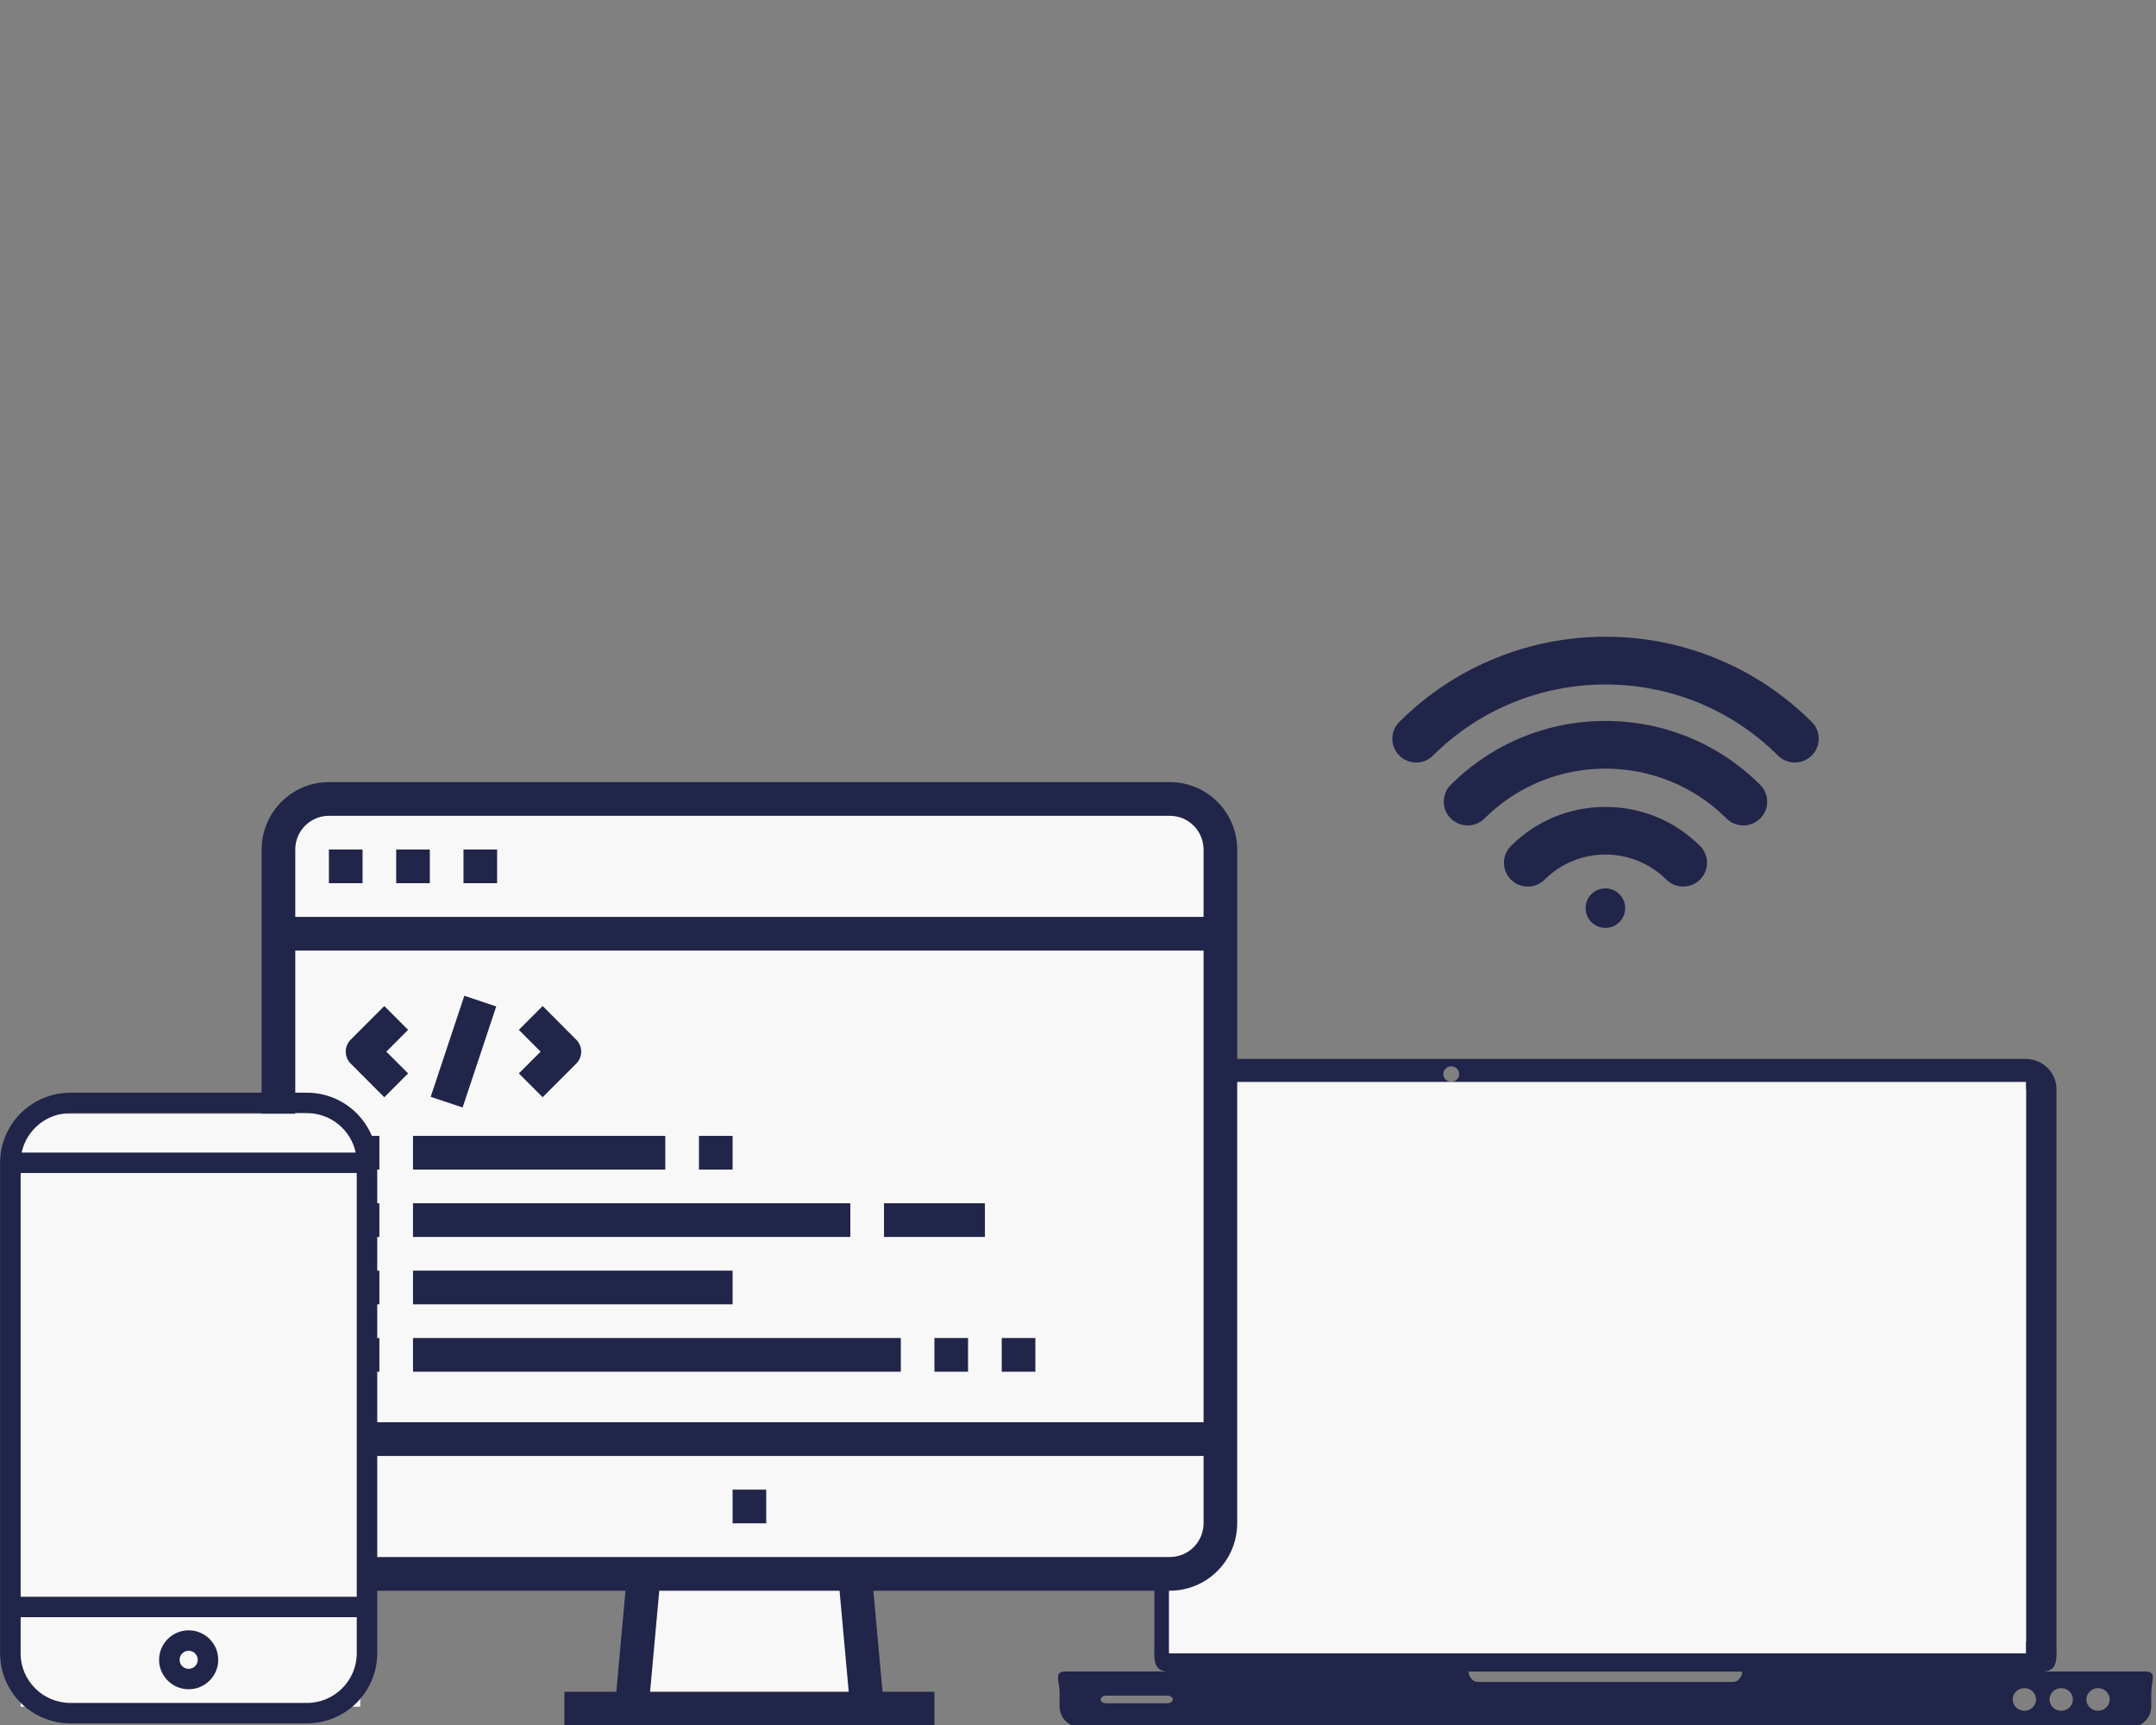 <svg xmlns="http://www.w3.org/2000/svg" xmlns:xlink="http://www.w3.org/1999/xlink" width="400" zoomAndPan="magnify" viewBox="0 0 300 240" height="320" preserveAspectRatio="xMidYMid meet" version="1.0"><rect x="0" y="0" width="300" height="240" fill="#808080" stroke="none"/><defs><clipPath id="id1"><path d="M 147 147.332 L 300 147.332 L 300 240 L 147 240 Z M 147 147.332 " clip-rule="nonzero"/></clipPath><clipPath id="id2"><path d="M 162.656 150.531 L 281.906 150.531 L 281.906 230.031 L 162.656 230.031 Z M 162.656 150.531 " clip-rule="nonzero"/></clipPath><clipPath id="id3"><path d="M 36.402 108.816 L 172.152 108.816 L 172.152 240 L 36.402 240 Z M 36.402 108.816 " clip-rule="nonzero"/></clipPath><clipPath id="id4"><path d="M 2.883 154.949 L 50.133 154.949 L 50.133 237.449 L 2.883 237.449 Z M 2.883 154.949 " clip-rule="nonzero"/></clipPath><clipPath id="id5"><path d="M 0 152.027 L 52.5 152.027 L 52.5 239.777 L 0 239.777 Z M 0 152.027 " clip-rule="nonzero"/></clipPath><clipPath id="id6"><path d="M 193.402 88.594 L 253.402 88.594 L 253.402 107 L 193.402 107 Z M 193.402 88.594 " clip-rule="nonzero"/></clipPath><clipPath id="id7"><path d="M 220 123 L 227 123 L 227 129.094 L 220 129.094 Z M 220 123 " clip-rule="nonzero"/></clipPath></defs><g clip-path="url(#id1)"><path fill="#212549" d="M 164.914 147.332 C 162.543 147.332 160.629 149.207 160.629 151.535 L 160.629 228.367 C 160.629 230.582 160.32 232.383 162.328 232.555 L 148.246 232.555 C 146.582 232.555 147.434 233.855 147.434 235.473 L 147.434 237.418 C 147.434 239.031 148.773 240.332 150.441 240.332 L 296.336 240.332 C 298.004 240.332 299.344 239.031 299.344 237.418 L 299.344 235.473 C 299.344 233.855 300.195 232.555 298.531 232.555 L 284.449 232.555 C 286.457 232.383 286.148 230.582 286.148 228.367 L 286.148 151.535 C 286.148 149.207 284.238 147.332 281.863 147.332 Z M 201.934 148.352 C 202.543 148.352 203.039 148.836 203.039 149.434 C 203.039 150.031 202.543 150.516 201.934 150.516 C 201.324 150.516 200.832 150.031 200.832 149.434 C 200.832 148.836 201.324 148.352 201.934 148.352 Z M 164.812 151.543 L 281.969 151.543 L 281.969 228.359 L 164.812 228.359 Z M 204.344 232.57 L 242.434 232.57 C 242.379 233.383 241.812 234.016 241.121 234.016 L 205.656 234.016 C 204.965 234.016 204.398 233.383 204.344 232.57 Z M 281.688 234.871 C 282.582 234.871 283.309 235.574 283.309 236.445 C 283.309 237.316 282.582 238.02 281.688 238.02 C 280.789 238.02 280.062 237.316 280.062 236.445 C 280.062 235.574 280.789 234.871 281.688 234.871 Z M 286.809 234.871 C 287.707 234.871 288.434 235.574 288.434 236.445 C 288.434 237.316 287.707 238.02 286.809 238.02 C 285.914 238.02 285.184 237.316 285.184 236.445 C 285.184 235.574 285.914 234.871 286.809 234.871 Z M 291.934 234.871 C 292.828 234.871 293.559 235.574 293.559 236.445 C 293.559 237.316 292.828 238.02 291.934 238.02 C 291.035 238.02 290.309 237.316 290.309 236.445 C 290.309 235.574 291.035 234.871 291.934 234.871 Z M 153.918 235.914 L 162.441 235.914 C 162.855 235.914 163.191 236.148 163.191 236.445 C 163.191 236.738 162.855 236.977 162.441 236.977 L 153.918 236.977 C 153.5 236.977 153.164 236.738 153.164 236.445 C 153.164 236.148 153.5 235.914 153.918 235.914 Z M 153.918 235.914 " fill-opacity="1" fill-rule="nonzero"/></g><g clip-path="url(#id2)"><path fill="#f8f8f8" d="M 162.656 150.531 L 281.906 150.531 L 281.906 230.031 L 162.656 230.031 L 162.656 150.531 " fill-opacity="1" fill-rule="nonzero"/></g><path fill="#f8f8f8" d="M 120.66 237.723 L 87.895 237.723 L 89.598 218.973 L 90.234 216.629 L 118.32 216.629 L 118.957 218.973 L 119.387 223.66 Z M 120.66 237.723 " fill-opacity="1" fill-rule="nonzero"/><path fill="#f8f8f8" d="M 119.387 223.66 L 89.172 223.66 L 89.598 218.973 L 90.234 216.629 L 118.32 216.629 L 118.957 218.973 Z M 119.387 223.66 " fill-opacity="1" fill-rule="nonzero"/><path fill="#f8f8f8" d="M 45.766 111.16 L 162.789 111.16 C 163.25 111.16 163.707 111.203 164.16 111.293 C 164.613 111.383 165.051 111.516 165.477 111.695 C 165.902 111.871 166.309 112.086 166.691 112.344 C 167.074 112.602 167.43 112.891 167.754 113.219 C 168.082 113.543 168.371 113.898 168.629 114.285 C 168.883 114.668 169.102 115.074 169.277 115.5 C 169.453 115.926 169.586 116.367 169.676 116.82 C 169.766 117.27 169.812 117.73 169.812 118.191 L 169.812 211.941 C 169.812 212.402 169.766 212.859 169.676 213.312 C 169.586 213.766 169.453 214.203 169.277 214.633 C 169.102 215.059 168.883 215.461 168.629 215.848 C 168.371 216.23 168.082 216.586 167.754 216.914 C 167.43 217.238 167.074 217.531 166.691 217.785 C 166.309 218.043 165.902 218.258 165.477 218.438 C 165.051 218.613 164.613 218.746 164.16 218.836 C 163.707 218.926 163.25 218.973 162.789 218.973 L 45.766 218.973 C 45.305 218.973 44.848 218.926 44.398 218.836 C 43.945 218.746 43.504 218.613 43.078 218.438 C 42.652 218.258 42.25 218.043 41.867 217.785 C 41.48 217.531 41.129 217.238 40.801 216.914 C 40.477 216.586 40.184 216.23 39.93 215.848 C 39.672 215.461 39.457 215.059 39.281 214.633 C 39.102 214.203 38.969 213.766 38.879 213.312 C 38.789 212.859 38.746 212.402 38.746 211.941 L 38.746 118.191 C 38.746 117.73 38.789 117.27 38.879 116.82 C 38.969 116.367 39.102 115.926 39.281 115.5 C 39.457 115.074 39.672 114.668 39.93 114.285 C 40.184 113.898 40.477 113.543 40.801 113.219 C 41.129 112.891 41.48 112.602 41.867 112.344 C 42.25 112.086 42.652 111.871 43.078 111.695 C 43.504 111.516 43.945 111.383 44.398 111.293 C 44.848 111.203 45.305 111.16 45.766 111.16 Z M 45.766 111.16 " fill-opacity="1" fill-rule="nonzero"/><path fill="#f8f8f8" d="M 38.746 129.91 L 169.812 129.91 L 169.812 200.223 L 38.746 200.223 Z M 38.746 129.91 " fill-opacity="1" fill-rule="nonzero"/><path fill="#f8f8f8" d="M 45.766 111.16 L 162.789 111.16 C 163.25 111.16 163.707 111.203 164.16 111.293 C 164.613 111.383 165.051 111.516 165.477 111.695 C 165.902 111.871 166.309 112.086 166.691 112.344 C 167.074 112.602 167.43 112.891 167.754 113.219 C 168.082 113.543 168.371 113.898 168.629 114.285 C 168.883 114.668 169.102 115.074 169.277 115.5 C 169.453 115.926 169.586 116.367 169.676 116.82 C 169.766 117.27 169.812 117.73 169.812 118.191 L 169.812 129.91 L 38.746 129.91 L 38.746 118.191 C 38.746 117.73 38.789 117.27 38.879 116.82 C 38.969 116.367 39.102 115.926 39.281 115.5 C 39.457 115.074 39.672 114.668 39.93 114.285 C 40.184 113.898 40.477 113.543 40.801 113.219 C 41.129 112.891 41.48 112.602 41.867 112.344 C 42.25 112.086 42.652 111.871 43.078 111.695 C 43.504 111.516 43.945 111.383 44.398 111.293 C 44.848 111.203 45.305 111.16 45.766 111.16 Z M 45.766 111.16 " fill-opacity="1" fill-rule="nonzero"/><path fill="#212549" d="M 45.766 118.191 L 50.449 118.191 L 50.449 122.879 L 45.766 122.879 Z M 45.766 118.191 " fill-opacity="1" fill-rule="nonzero"/><path fill="#212549" d="M 55.129 118.191 L 59.809 118.191 L 59.809 122.879 L 55.129 122.879 Z M 55.129 118.191 " fill-opacity="1" fill-rule="nonzero"/><path fill="#212549" d="M 64.492 118.191 L 69.172 118.191 L 69.172 122.879 L 64.492 122.879 Z M 64.492 118.191 " fill-opacity="1" fill-rule="nonzero"/><g clip-path="url(#id3)"><path fill="#212549" d="M 162.789 108.816 L 45.766 108.816 C 45.152 108.816 44.543 108.875 43.941 108.996 C 43.34 109.117 42.754 109.297 42.184 109.531 C 41.617 109.766 41.078 110.055 40.566 110.398 C 40.059 110.742 39.586 111.129 39.148 111.562 C 38.715 112 38.328 112.473 37.984 112.984 C 37.645 113.496 37.355 114.035 37.121 114.605 C 36.883 115.172 36.707 115.758 36.586 116.363 C 36.465 116.965 36.406 117.574 36.406 118.191 L 36.406 211.941 C 36.406 212.555 36.465 213.164 36.586 213.77 C 36.707 214.371 36.883 214.957 37.121 215.527 C 37.355 216.094 37.645 216.633 37.984 217.145 C 38.328 217.656 38.715 218.133 39.148 218.566 C 39.586 219 40.059 219.391 40.566 219.73 C 41.078 220.074 41.617 220.363 42.184 220.598 C 42.754 220.836 43.34 221.012 43.941 221.133 C 44.543 221.254 45.152 221.316 45.766 221.316 L 87.035 221.316 L 85.758 235.379 L 78.531 235.379 L 78.531 240.066 L 130.023 240.066 L 130.023 235.379 L 122.801 235.379 L 121.523 221.316 L 162.789 221.316 C 163.406 221.316 164.012 221.254 164.617 221.133 C 165.219 221.012 165.805 220.836 166.371 220.598 C 166.938 220.363 167.477 220.074 167.988 219.73 C 168.5 219.391 168.973 219 169.406 218.566 C 169.84 218.133 170.23 217.656 170.57 217.145 C 170.914 216.633 171.199 216.094 171.438 215.527 C 171.672 214.957 171.852 214.371 171.969 213.77 C 172.09 213.164 172.152 212.555 172.152 211.941 L 172.152 118.191 C 172.152 117.574 172.09 116.965 171.969 116.363 C 171.852 115.758 171.672 115.172 171.438 114.605 C 171.199 114.035 170.914 113.496 170.57 112.984 C 170.23 112.473 169.84 112 169.406 111.562 C 168.973 111.129 168.5 110.742 167.988 110.398 C 167.477 110.055 166.938 109.766 166.371 109.531 C 165.805 109.297 165.219 109.117 164.617 108.996 C 164.012 108.875 163.406 108.816 162.789 108.816 Z M 45.766 113.504 L 162.789 113.504 C 163.098 113.504 163.402 113.535 163.703 113.594 C 164.004 113.652 164.297 113.742 164.582 113.859 C 164.863 113.98 165.133 114.125 165.391 114.293 C 165.645 114.465 165.883 114.66 166.098 114.879 C 166.316 115.094 166.512 115.332 166.68 115.586 C 166.852 115.844 166.996 116.113 167.113 116.398 C 167.23 116.68 167.32 116.973 167.379 117.277 C 167.441 117.578 167.473 117.883 167.473 118.191 L 167.473 127.566 L 41.086 127.566 L 41.086 118.191 C 41.086 117.883 41.117 117.578 41.176 117.277 C 41.238 116.973 41.324 116.68 41.441 116.398 C 41.562 116.113 41.707 115.844 41.875 115.586 C 42.047 115.332 42.242 115.094 42.457 114.879 C 42.676 114.66 42.91 114.465 43.168 114.293 C 43.422 114.125 43.691 113.98 43.977 113.859 C 44.262 113.742 44.551 113.652 44.855 113.594 C 45.156 113.535 45.461 113.504 45.766 113.504 Z M 167.473 132.254 L 167.473 197.879 L 41.086 197.879 L 41.086 132.254 Z M 118.098 235.379 L 90.457 235.379 L 91.734 221.316 L 116.82 221.316 Z M 162.789 216.629 L 45.766 216.629 C 45.461 216.629 45.156 216.598 44.855 216.535 C 44.551 216.477 44.262 216.387 43.977 216.27 C 43.691 216.152 43.422 216.008 43.168 215.836 C 42.91 215.664 42.676 215.473 42.457 215.254 C 42.242 215.035 42.047 214.801 41.875 214.543 C 41.707 214.289 41.562 214.016 41.441 213.734 C 41.324 213.449 41.238 213.156 41.176 212.855 C 41.117 212.551 41.086 212.246 41.086 211.941 L 41.086 202.566 L 167.473 202.566 L 167.473 211.941 C 167.473 212.246 167.441 212.551 167.379 212.855 C 167.32 213.156 167.23 213.449 167.113 213.734 C 166.996 214.016 166.852 214.289 166.68 214.543 C 166.512 214.801 166.316 215.035 166.098 215.254 C 165.883 215.473 165.645 215.664 165.391 215.836 C 165.133 216.008 164.863 216.152 164.582 216.27 C 164.297 216.387 164.004 216.477 163.703 216.535 C 163.402 216.598 163.098 216.629 162.789 216.629 Z M 162.789 216.629 " fill-opacity="1" fill-rule="nonzero"/></g><path fill="#212549" d="M 101.938 207.254 L 106.617 207.254 L 106.617 211.941 L 101.938 211.941 Z M 101.938 207.254 " fill-opacity="1" fill-rule="nonzero"/><path fill="#212549" d="M 48.105 158.035 L 52.789 158.035 L 52.789 162.723 L 48.105 162.723 Z M 48.105 158.035 " fill-opacity="1" fill-rule="nonzero"/><path fill="#212549" d="M 57.469 158.035 L 92.574 158.035 L 92.574 162.723 L 57.469 162.723 Z M 57.469 158.035 " fill-opacity="1" fill-rule="nonzero"/><path fill="#212549" d="M 48.105 167.41 L 52.789 167.41 L 52.789 172.098 L 48.105 172.098 Z M 48.105 167.41 " fill-opacity="1" fill-rule="nonzero"/><path fill="#212549" d="M 57.469 167.41 L 118.32 167.41 L 118.32 172.098 L 57.469 172.098 Z M 57.469 167.41 " fill-opacity="1" fill-rule="nonzero"/><path fill="#212549" d="M 48.105 176.785 L 52.789 176.785 L 52.789 181.473 L 48.105 181.473 Z M 48.105 176.785 " fill-opacity="1" fill-rule="nonzero"/><path fill="#212549" d="M 57.469 176.785 L 101.938 176.785 L 101.938 181.473 L 57.469 181.473 Z M 57.469 176.785 " fill-opacity="1" fill-rule="nonzero"/><path fill="#212549" d="M 48.105 186.16 L 52.789 186.16 L 52.789 190.848 L 48.105 190.848 Z M 48.105 186.16 " fill-opacity="1" fill-rule="nonzero"/><path fill="#212549" d="M 57.469 186.16 L 125.344 186.16 L 125.344 190.848 L 57.469 190.848 Z M 57.469 186.16 " fill-opacity="1" fill-rule="nonzero"/><path fill="#212549" d="M 48.793 147.973 L 53.473 152.66 L 56.785 149.344 L 53.758 146.316 L 56.785 143.285 L 53.473 139.969 L 48.793 144.656 C 48.574 144.879 48.402 145.133 48.285 145.418 C 48.168 145.707 48.105 146.004 48.105 146.316 C 48.105 146.625 48.168 146.926 48.285 147.211 C 48.402 147.5 48.574 147.754 48.793 147.973 Z M 48.793 147.973 " fill-opacity="1" fill-rule="nonzero"/><path fill="#212549" d="M 72.195 149.344 L 75.508 152.66 L 80.188 147.973 C 80.406 147.754 80.578 147.5 80.695 147.211 C 80.812 146.926 80.875 146.625 80.875 146.316 C 80.875 146.004 80.812 145.707 80.695 145.418 C 80.578 145.133 80.406 144.879 80.188 144.656 L 75.508 139.969 L 72.195 143.285 L 75.223 146.316 Z M 72.195 149.344 " fill-opacity="1" fill-rule="nonzero"/><path fill="#212549" d="M 59.93 152.605 L 64.609 138.543 L 69.051 140.027 L 64.371 154.086 Z M 59.93 152.605 " fill-opacity="1" fill-rule="nonzero"/><path fill="#212549" d="M 123.004 167.41 L 137.047 167.41 L 137.047 172.098 L 123.004 172.098 Z M 123.004 167.41 " fill-opacity="1" fill-rule="nonzero"/><path fill="#212549" d="M 130.023 186.16 L 134.703 186.16 L 134.703 190.848 L 130.023 190.848 Z M 130.023 186.16 " fill-opacity="1" fill-rule="nonzero"/><path fill="#212549" d="M 139.387 186.16 L 144.066 186.16 L 144.066 190.848 L 139.387 190.848 Z M 139.387 186.16 " fill-opacity="1" fill-rule="nonzero"/><path fill="#212549" d="M 97.258 158.035 L 101.938 158.035 L 101.938 162.723 L 97.258 162.723 Z M 97.258 158.035 " fill-opacity="1" fill-rule="nonzero"/><g clip-path="url(#id4)"><path fill="#f8f8f8" d="M 2.883 154.953 L 50.133 154.953 L 50.133 237.445 L 2.883 237.445 L 2.883 154.953 " fill-opacity="1" fill-rule="nonzero"/></g><g clip-path="url(#id5)"><path fill="#212549" d="M 42.703 152.027 L 9.801 152.027 C 4.402 152.027 0.012 156.402 0.012 161.781 L 0.012 230.016 C 0.012 235.395 4.402 239.77 9.801 239.77 L 42.703 239.77 C 48.102 239.77 52.492 235.395 52.492 230.016 L 52.492 161.781 C 52.492 156.402 48.102 152.027 42.703 152.027 Z M 2.863 163.203 L 49.641 163.203 L 49.641 222.16 L 2.863 222.16 Z M 9.801 154.867 L 42.703 154.867 C 46.039 154.867 48.832 157.227 49.492 160.359 L 3.012 160.359 C 3.672 157.227 6.465 154.867 9.801 154.867 Z M 42.703 236.93 L 9.801 236.93 C 5.977 236.93 2.863 233.828 2.863 230.016 L 2.863 225 L 49.641 225 L 49.641 230.016 C 49.641 233.828 46.527 236.93 42.703 236.93 Z M 42.703 236.93 " fill-opacity="1" fill-rule="nonzero"/></g><path fill="#212549" d="M 26.254 226.828 C 23.984 226.828 22.137 228.668 22.137 230.93 C 22.137 233.188 23.984 235.027 26.254 235.027 C 28.52 235.027 30.367 233.188 30.367 230.93 C 30.367 228.668 28.52 226.828 26.254 226.828 Z M 26.254 232.188 C 25.555 232.188 24.988 231.621 24.988 230.93 C 24.988 230.234 25.555 229.668 26.254 229.668 C 26.949 229.668 27.516 230.234 27.516 230.93 C 27.516 231.621 26.949 232.188 26.254 232.188 Z M 26.254 232.188 " fill-opacity="1" fill-rule="nonzero"/><g clip-path="url(#id6)"><path fill="#212549" d="M 252.094 100.441 C 248.219 96.582 243.699 93.59 238.664 91.555 C 233.805 89.586 228.668 88.59 223.402 88.59 C 218.133 88.59 213 89.586 208.137 91.555 C 203.102 93.59 198.586 96.582 194.711 100.441 C 193.414 101.734 193.414 103.828 194.711 105.121 C 196.008 106.414 198.109 106.414 199.402 105.121 C 212.637 91.934 234.168 91.934 247.398 105.121 C 248.047 105.766 248.895 106.09 249.746 106.09 C 250.594 106.09 251.445 105.766 252.094 105.121 C 253.391 103.828 253.391 101.734 252.094 100.441 Z M 252.094 100.441 " fill-opacity="1" fill-rule="nonzero"/></g><path fill="#212549" d="M 223.398 100.305 C 215.27 100.305 207.625 103.461 201.867 109.195 C 200.574 110.488 200.574 112.582 201.867 113.875 C 203.164 115.168 205.266 115.168 206.562 113.875 C 215.844 104.625 230.949 104.625 240.23 113.875 C 240.879 114.52 241.727 114.844 242.578 114.844 C 243.426 114.844 244.277 114.52 244.926 113.875 C 246.223 112.582 246.223 110.488 244.926 109.195 C 239.168 103.461 231.523 100.305 223.395 100.305 Z M 223.398 100.305 " fill-opacity="1" fill-rule="nonzero"/><path fill="#212549" d="M 223.398 112.266 C 218.43 112.266 213.758 114.195 210.238 117.703 C 208.945 118.992 208.945 121.086 210.238 122.379 C 211.535 123.672 213.637 123.672 214.934 122.379 C 219.602 117.73 227.195 117.73 231.859 122.379 C 232.508 123.027 233.359 123.348 234.207 123.348 C 235.055 123.348 235.906 123.027 236.555 122.379 C 237.852 121.086 237.852 118.992 236.555 117.703 C 233.039 114.195 228.363 112.266 223.398 112.266 Z M 223.398 112.266 " fill-opacity="1" fill-rule="nonzero"/><g clip-path="url(#id7)"><path fill="#212549" d="M 226.141 126.348 C 226.141 126.711 226.07 127.062 225.93 127.398 C 225.789 127.734 225.59 128.031 225.332 128.289 C 225.074 128.547 224.777 128.746 224.438 128.887 C 224.102 129.027 223.75 129.094 223.383 129.094 C 223.02 129.094 222.668 129.027 222.328 128.887 C 221.992 128.746 221.691 128.547 221.434 128.289 C 221.176 128.031 220.977 127.734 220.836 127.398 C 220.695 127.062 220.629 126.711 220.629 126.348 C 220.629 125.984 220.695 125.633 220.836 125.297 C 220.977 124.961 221.176 124.664 221.434 124.406 C 221.691 124.148 221.992 123.949 222.328 123.809 C 222.668 123.672 223.02 123.602 223.383 123.602 C 223.75 123.602 224.102 123.672 224.438 123.809 C 224.777 123.949 225.074 124.148 225.332 124.406 C 225.59 124.664 225.789 124.961 225.93 125.297 C 226.07 125.633 226.141 125.984 226.141 126.348 Z M 226.141 126.348 " fill-opacity="1" fill-rule="nonzero"/></g></svg>